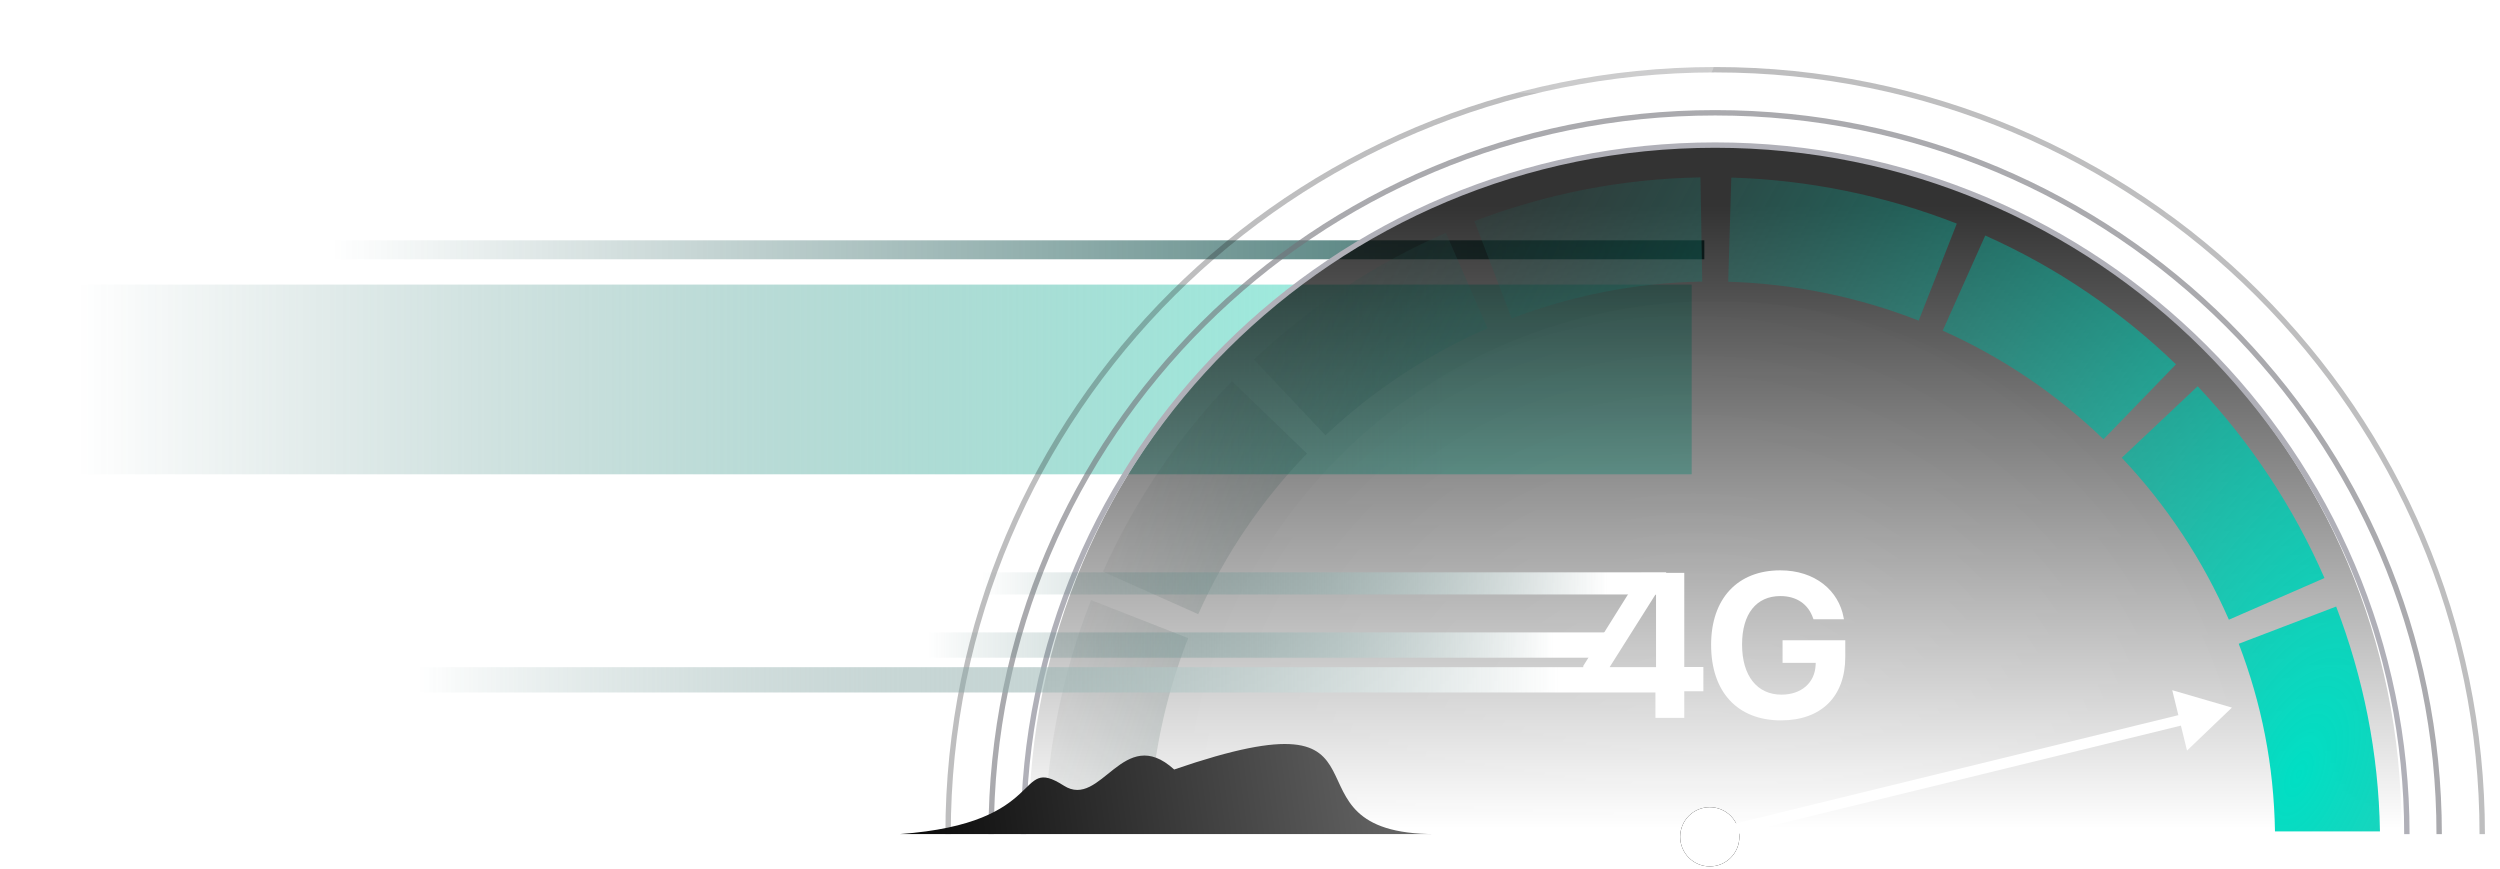 <svg width="857" height="298" viewBox="0 0 857 298" fill="none" xmlns="http://www.w3.org/2000/svg">
<rect x="13.008" y="82.379" width="571.237" height="6.504" fill="url(#paint0_linear_2049_100139)"/>
<g style="mix-blend-mode:color-dodge">
<rect x="8.672" y="97.555" width="571.237" height="65.036" fill="url(#paint1_linear_2049_100139)" fill-opacity="0.8"/>
</g>
<g filter="url(#filter0_b_2049_100139)">
<path d="M587.955 49.734C458.017 49.734 352.682 154.657 352.682 284.085H823.228C823.228 154.657 717.893 49.734 587.955 49.734Z" fill="url(#paint2_linear_2049_100139)" fill-opacity="0.8"/>
</g>
<path fill-rule="evenodd" clip-rule="evenodd" d="M593.49 60.874C606.504 61.258 619.651 62.758 632.818 65.446C645.984 68.134 658.667 71.906 670.788 76.653L657.734 109.905C647.516 105.903 636.805 102.715 625.659 100.44C614.512 98.164 603.408 96.899 592.438 96.576L593.49 60.874ZM505.428 75.805C529.81 66.49 555.979 61.266 582.916 60.809L583.523 96.52C560.83 96.906 538.774 101.305 518.201 109.165L505.428 75.805ZM680.54 80.737C705.138 91.714 727.157 106.775 745.926 124.898L721.074 150.578C705.238 135.286 686.678 122.595 665.956 113.348L680.54 80.737ZM429.833 123.234C449.091 105.088 471.38 90.379 495.644 79.804L509.944 112.54C489.455 121.47 470.629 133.894 454.368 149.216L429.833 123.234ZM753.355 132.41C771.52 151.647 786.245 173.912 796.832 198.15L764.06 212.434C755.12 191.968 742.683 173.162 727.344 156.918L753.355 132.41ZM378.103 195.969C389.092 171.398 404.169 149.403 422.313 130.654L448.02 155.479C432.712 171.298 420.007 189.837 410.749 210.537L378.103 195.969ZM800.835 207.923C810.161 232.278 815.391 258.102 815.848 285.01H779.865C779.48 262.342 775.307 241.232 767.439 220.682L800.835 207.923ZM362.795 243.639C365.486 230.487 369.262 217.818 374.015 205.711L407.303 218.75C403.296 228.957 400.105 239.656 397.827 250.79C395.549 261.925 394.282 273.017 393.959 283.975L358.219 282.924C358.602 269.924 360.105 256.791 362.795 243.639Z" fill="url(#paint3_radial_2049_100139)"/>
<path d="M587.955 103.25C487.572 103.25 406.195 184.214 406.195 284.087H587.955L764.902 242.569C746.044 162.706 673.979 103.25 587.955 103.25Z" fill="url(#paint4_angular_2049_100139)" fill-opacity="0.12"/>
<path d="M825.075 285.93C825.075 155.483 718.913 49.734 587.956 49.734C456.999 49.734 350.838 155.483 350.838 285.93" stroke="#B0B0B8" stroke-width="1.845"/>
<path opacity="0.6" d="M836.146 285.932C836.146 149.369 725.027 38.664 587.956 38.664C450.884 38.664 339.766 149.369 339.766 285.932" stroke="#717278" stroke-width="1.845"/>
<path opacity="0.3" d="M850.909 285.932C850.909 141.217 733.181 23.902 587.956 23.902C442.732 23.902 325.004 141.217 325.004 285.932" stroke="#272728" stroke-width="1.845"/>
<circle cx="586.11" cy="286.856" r="10.149" fill="black"/>
<circle cx="586.11" cy="286.856" r="10.149" fill="white"/>
<path d="M765.104 242.566L744.648 236.601L749.71 257.299L765.104 242.566ZM595.776 285.878L749.41 248.304L748.533 244.719L594.9 282.293L595.776 285.878Z" fill="white"/>
<path d="M567.482 246.085H577.369V236.956H583.915V228.653H577.369V196.373H562.693L542.746 228.274V236.956H567.482V246.085ZM551.807 228.929V228.653L567.447 203.883H567.688V228.929H551.807Z" fill="white"/>
<path d="M610.512 246.947C624.361 246.947 632.56 238.747 632.56 225.208V219.489H611.063V227.241H622.432L622.397 227.964C622.122 234.097 617.471 238.127 610.684 238.127C602.416 238.127 597.18 231.754 597.18 220.971V220.936C597.18 210.394 602.106 204.331 610.305 204.331C615.921 204.331 619.883 207.122 621.536 211.945L621.674 212.289H632.113L632.009 211.807C630.356 202.471 622.225 195.512 610.271 195.512C595.698 195.512 586.569 205.123 586.569 221.04V221.074C586.569 237.266 595.664 246.947 610.512 246.947Z" fill="white"/>
<path d="M475.85 14.202C495.361 -3.142 526.796 -4.225 530.799 8.903C577.242 -10.944 612.48 31.804 565.276 31.803L352.207 31.803C344.696 32.003 336.778 32.016 328.434 31.803H352.207C450.55 29.191 478.871 -5.436 475.85 14.202Z" fill="url(#paint5_linear_2049_100139)" fill-opacity="0.6"/>
<path d="M791.727 56.37C780.171 44.802 765.471 52.769 767.459 63.312C754.775 55.461 743.855 64.114 742.035 73.723L856.443 73.723C819.462 69.096 807.883 35.834 791.727 56.37Z" fill="url(#paint6_linear_2049_100139)" fill-opacity="0.6"/>
<path d="M402.506 263.784C385.01 247.846 377.523 277.542 364.678 269.32C347.721 258.467 360.064 282.237 308.396 285.927H492.002C434.798 285.928 485.543 235.183 402.506 263.784Z" fill="url(#paint7_linear_2049_100139)"/>
<rect width="571.237" height="8.672" transform="matrix(1 0 0 -1 0 237.383)" fill="url(#paint8_linear_2049_100139)"/>
<rect width="313.259" height="8.672" transform="matrix(1 0 0 -1 239.551 225.461)" fill="url(#paint9_linear_2049_100139)"/>
<path d="M257.979 203.781H565.818L571.237 196.194H257.979V203.781Z" fill="url(#paint10_linear_2049_100139)"/>
<defs>
<filter id="filter0_b_2049_100139" x="265.966" y="-36.981" width="643.977" height="407.782" filterUnits="userSpaceOnUse" color-interpolation-filters="sRGB">
<feFlood flood-opacity="0" result="BackgroundImageFix"/>
<feGaussianBlur in="BackgroundImageFix" stdDeviation="43.358"/>
<feComposite in2="SourceAlpha" operator="in" result="effect1_backgroundBlur_2049_100139"/>
<feBlend mode="normal" in="SourceGraphic" in2="effect1_backgroundBlur_2049_100139" result="shape"/>
</filter>
<linearGradient id="paint0_linear_2049_100139" x1="616.221" y1="88.883" x2="113.814" y2="88.883" gradientUnits="userSpaceOnUse">
<stop stop-color="#1B5854"/>
<stop offset="1" stop-color="#1B5854" stop-opacity="0"/>
</linearGradient>
<linearGradient id="paint1_linear_2049_100139" x1="496.987" y1="162.591" x2="26.557" y2="162.591" gradientUnits="userSpaceOnUse">
<stop stop-color="#82F3DF"/>
<stop offset="1" stop-color="#1B5854" stop-opacity="0"/>
</linearGradient>
<linearGradient id="paint2_linear_2049_100139" x1="587.955" y1="49.734" x2="587.955" y2="284.085" gradientUnits="userSpaceOnUse">
<stop offset="0.089"/>
<stop offset="1" stop-opacity="0"/>
</linearGradient>
<radialGradient id="paint3_radial_2049_100139" cx="0" cy="0" r="1" gradientUnits="userSpaceOnUse" gradientTransform="translate(787.485 265.026) rotate(-157.436) scale(430.783 873.781)">
<stop stop-color="#00DFC4"/>
<stop offset="1" stop-color="#2E2E2E" stop-opacity="0"/>
</radialGradient>
<radialGradient id="paint4_angular_2049_100139" cx="0" cy="0" r="1" gradientUnits="userSpaceOnUse" gradientTransform="translate(585.187 291.469) rotate(140.194) scale(201.769 209.954)">
<stop stop-color="white"/>
<stop offset="0.859" stop-color="white" stop-opacity="0.141"/>
<stop offset="1" stop-color="white" stop-opacity="0"/>
</radialGradient>
<linearGradient id="paint5_linear_2049_100139" x1="898.044" y1="0.11" x2="359.834" y2="58.327" gradientUnits="userSpaceOnUse">
<stop stop-color="white"/>
<stop offset="1" stop-color="white" stop-opacity="0"/>
</linearGradient>
<linearGradient id="paint6_linear_2049_100139" x1="960.701" y1="-4.701" x2="725.428" y2="58.038" gradientUnits="userSpaceOnUse">
<stop stop-color="white"/>
<stop offset="1" stop-color="white" stop-opacity="0"/>
</linearGradient>
<linearGradient id="paint7_linear_2049_100139" x1="599.951" y1="208.426" x2="294.557" y2="249.945" gradientUnits="userSpaceOnUse">
<stop stop-color="#A9A9A9"/>
<stop offset="1" stop-color="#030303"/>
</linearGradient>
<linearGradient id="paint8_linear_2049_100139" x1="534.383" y1="8.672" x2="143.08" y2="8.672" gradientUnits="userSpaceOnUse">
<stop stop-color="white"/>
<stop offset="1" stop-color="#1B5854" stop-opacity="0"/>
</linearGradient>
<linearGradient id="paint9_linear_2049_100139" x1="293.049" y1="8.672" x2="78.463" y2="8.672" gradientUnits="userSpaceOnUse">
<stop stop-color="white"/>
<stop offset="1" stop-color="#1B5854" stop-opacity="0"/>
</linearGradient>
<linearGradient id="paint10_linear_2049_100139" x1="551.027" y1="196.194" x2="336.442" y2="196.194" gradientUnits="userSpaceOnUse">
<stop stop-color="white"/>
<stop offset="1" stop-color="#1B5854" stop-opacity="0"/>
</linearGradient>
</defs>
</svg>
